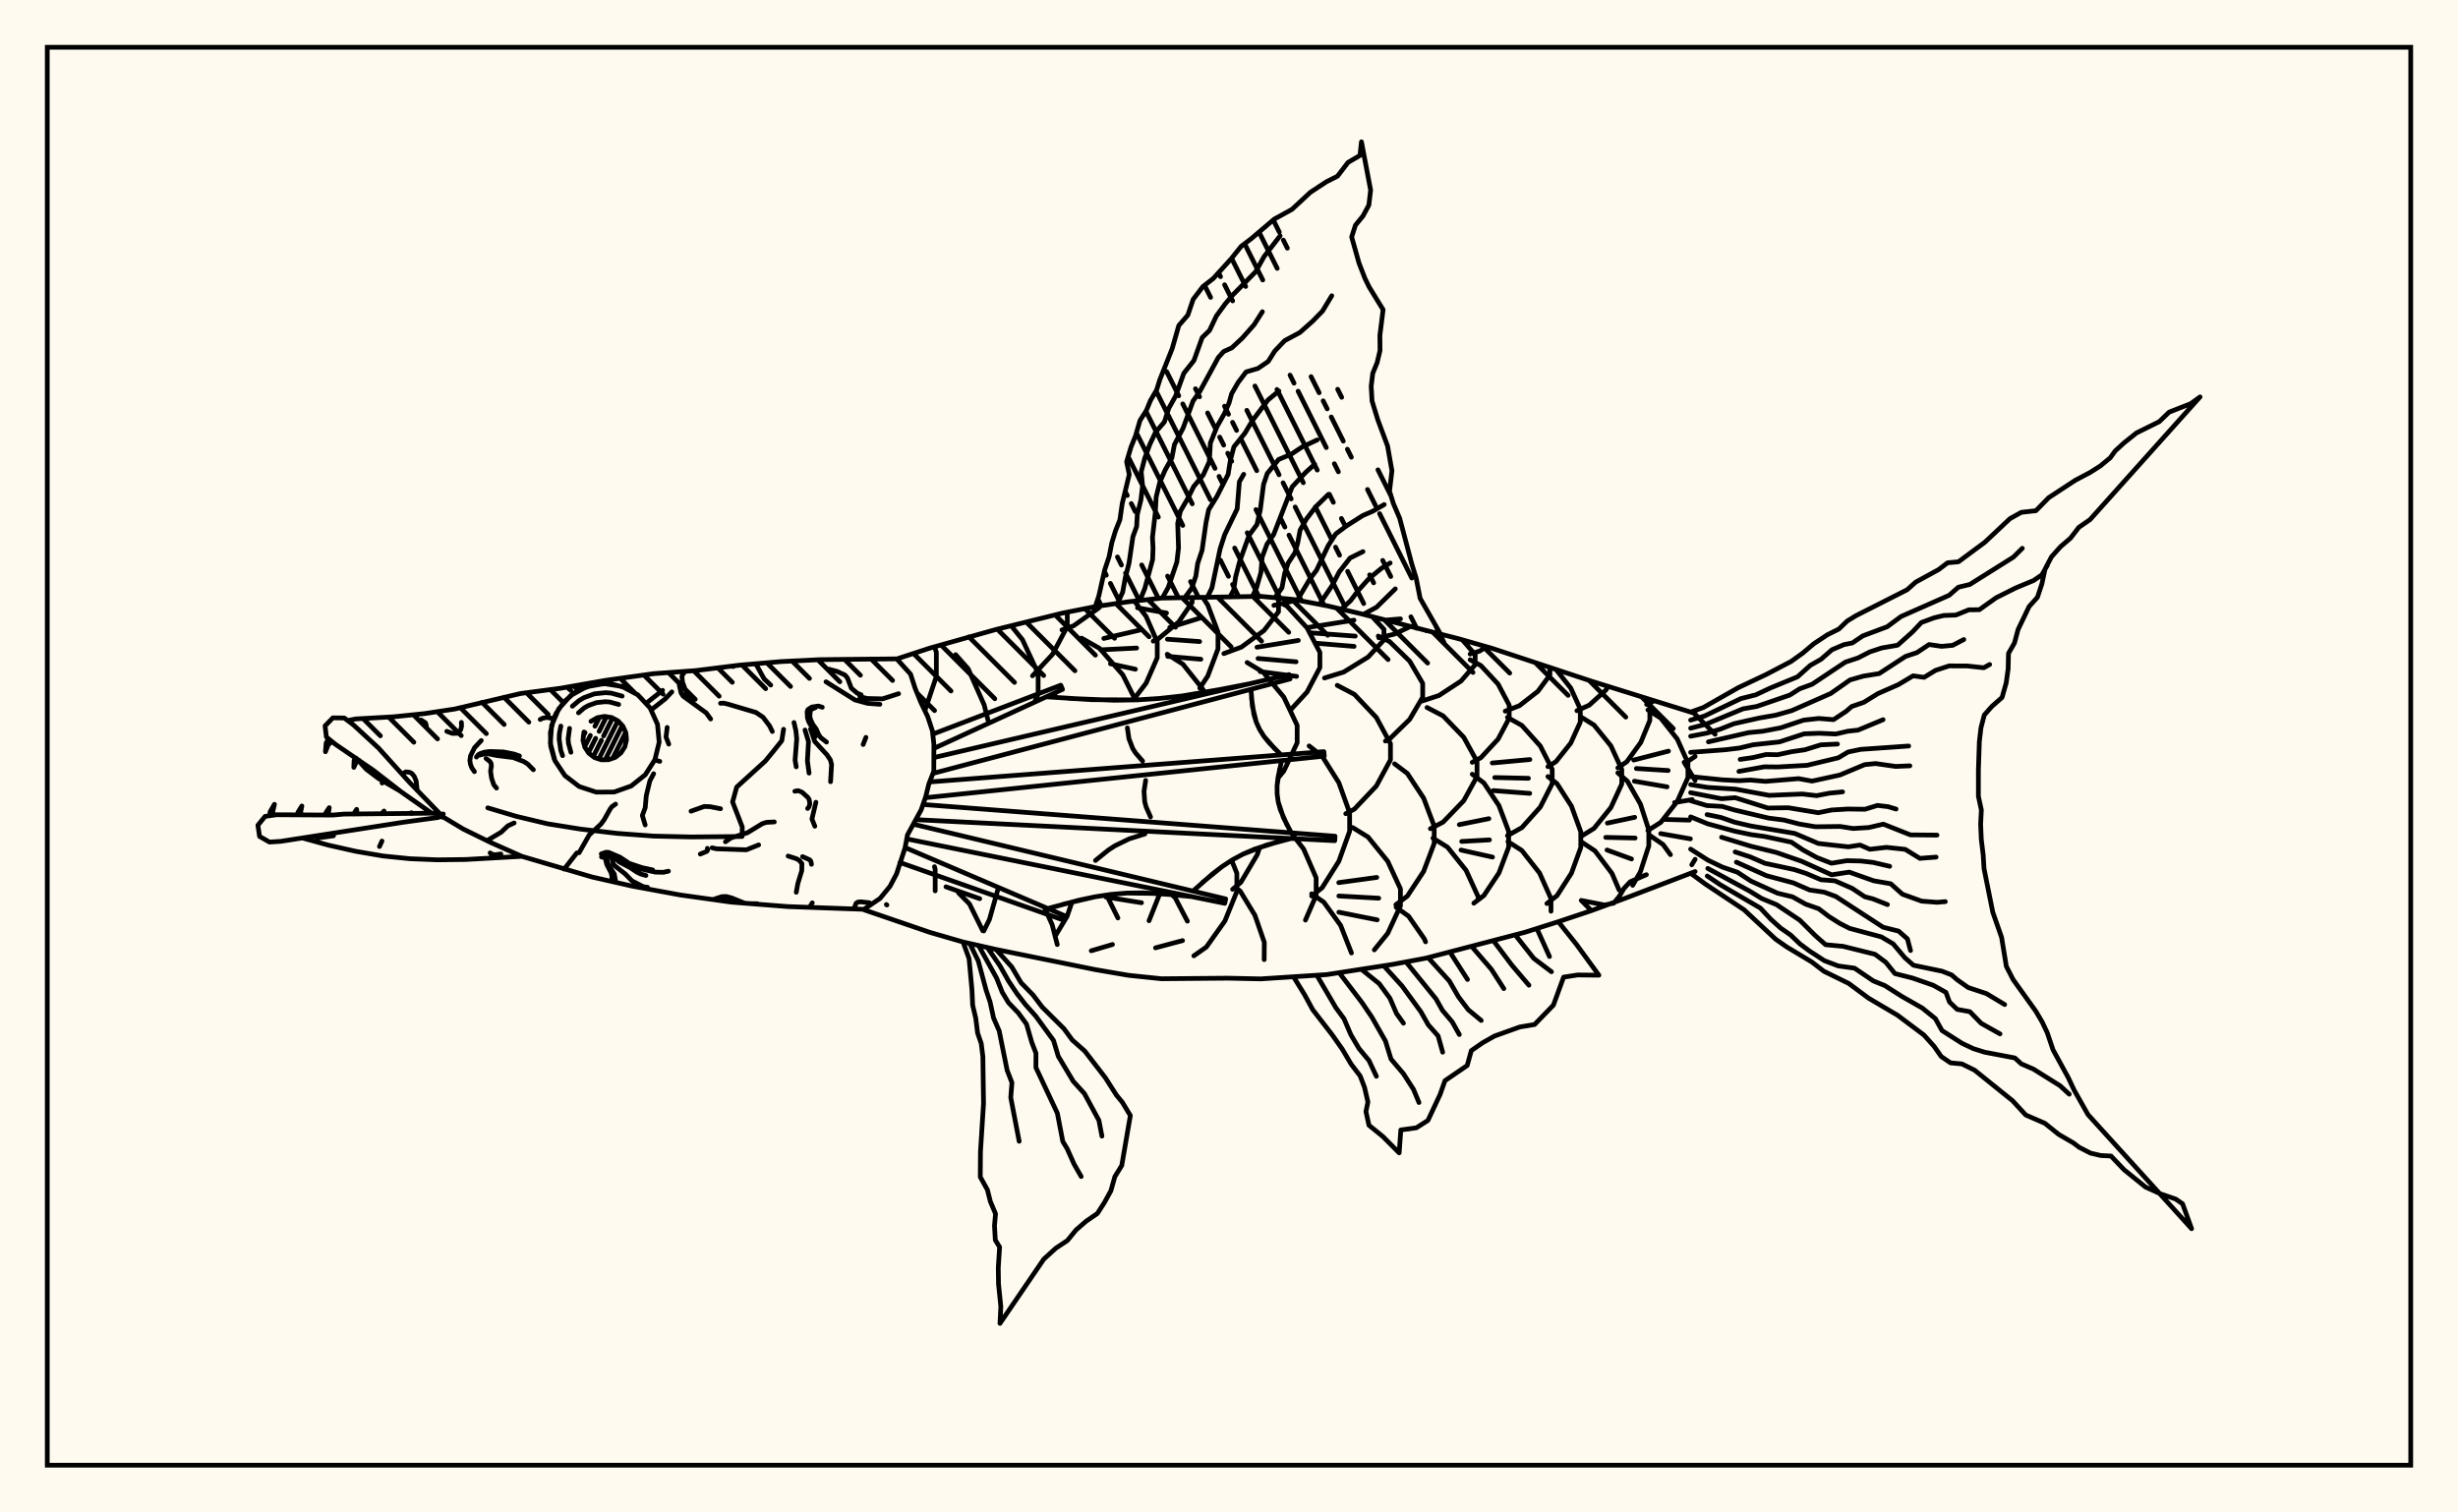 <svg xmlns="http://www.w3.org/2000/svg" width="520" height="320"><rect x="0" y="0" width="520" height="320" fill="floralwhite"/><rect x="10" y="10" width="500" height="300" stroke="black" stroke-width="1" fill="none"/><path stroke="black" stroke-width="1" fill="none" stroke-linecap="round" stroke-linejoin="round" d="
M 189.73 139.41 196.73 137.12 210.72 133.18 224.72 129.73 231.71 128.34 238.71 127.32 245.71 126.54 266.7 126.17 273.7 126.84 280.69 128.16 287.69 129.8 308.68 135.17 315.68 137.18 336.67 144.12 358.61 150.95 
M 358.61 184.4 343.67 190.11 336.67 192.67 329.67 195.01 322.67 197.23 301.68 202.72 294.69 204.03 280.69 206.2 266.7 207.11 259.7 206.96 245.71 207.08 238.71 206.35 231.71 205.15 210.72 200.88 203.73 199.3 196.73 197.27 182.78 192.49 
M 197.84 188.48 197.84 183.95 197.69 183.37 
M 203.47 189.61 202.77 188.9 
M 195.66 150.37 198.09 143.11 198.09 138.02 197.69 136.84 
M 210.41 190.68 211.07 188.31 
M 200.12 187.63 207.27 190.14 
M 209.01 152.36 208.21 149.16 204.82 141.5 202.17 138.51 
M 220.99 192.1 220.92 191.95 
M 218.93 148.39 219.62 146.91 219.62 142.49 216.31 135.35 213.93 132.41 
M 226.1 192.85 226.78 190.84 
M 218.43 142.99 222.65 138.46 225.79 132.56 225.79 129.52 
M 223.61 147.59 222.85 146.98 
M 236.5 194.22 234.34 189.86 233.89 189.41 
M 224.66 133.27 227.13 132.4 232.46 128.63 232.82 128.18 
M 240.18 148.08 237.54 142.79 232.63 137.19 228.8 135.01 
M 243.08 194.81 245.37 189.05 
M 233.95 189.79 241.49 191 
M 239.75 148.09 242.46 144.55 244.82 139.16 244.82 135.82 242.46 130.42 239.98 127.18 
M 233.51 135.08 241.02 133.34 
M 232.84 137.49 240.46 137.11 
M 234.92 140.44 240.2 141.59 
M 251.2 194.9 248.61 189.95 247.89 189.27 
M 243.97 135.65 244.93 135.26 249.35 131.6 252.2 127.46 252.2 126.39 
M 240.65 128.6 246.78 129.7 
M 254.79 146.52 254.51 145.88 250.25 140.52 246.93 138.42 
M 259.13 194.86 261.66 188.62 261.66 184.75 260.56 182.03 
M 253.82 145.59 255.51 143.03 257.67 137.29 257.67 133.74 255.51 128 254.43 126.36 
M 247.46 132.75 254.18 130.68 
M 246.97 135.24 253.79 135.74 
M 247.04 138.87 248.33 138.98 
M 248.5 139 254.05 139.48 
M 260.76 188.16 262.51 186.68 265.97 180.84 266.5 179.29 
M 265.94 194.96 265.47 193.63 262.38 188.55 261.43 187.77 
M 258.91 138.28 262.63 136.91 267.41 133.4 270.48 129.43 270.48 126.97 270.11 126.49 
M 270.35 164.64 271.6 163.13 274.42 157.16 274.42 153.46 271.6 147.5 267.24 142.23 263.83 140.17 
M 276.17 194.67 278.43 189.47 278.43 185.71 275.79 179.64 273.17 176.22 
M 269.49 128.08 273.08 127.28 273.96 126.89 
M 273.23 149.98 276.51 146.42 279.23 141.24 279.23 138.03 276.51 132.84 272.29 128.26 271.39 127.77 
M 265.92 136.94 274.66 135.5 
M 266.14 139.32 274.19 140.02 
M 266.59 142.09 274.3 143.11 
M 277.49 189.58 279.71 187.82 283.24 182.22 285.52 175.87 285.52 171.95 283.24 165.6 279.71 160 276.95 157.82 
M 282.56 194.33 280.07 190.89 277.49 189.1 
M 280.2 143.45 284.25 142.2 289.44 139.01 292.78 135.39 292.78 133.14 290.33 130.5 
M 276.53 132.79 286.44 131.21 
M 277.02 133.87 286.71 134.59 
M 278.26 136.08 286.46 136.76 
M 284.7 172.16 286.53 171.19 291.17 166.3 294.16 160.77 294.16 157.34 291.17 151.8 286.53 146.91 282.9 145 
M 295.62 193.06 296.27 191.65 296.27 188.05 293.58 182.23 289.41 177.09 286.16 175.09 
M 283.22 186.74 291.26 185.64 
M 283.24 189.57 291.68 190.04 
M 283.24 193 287.61 193.88 
M 291.7 134.95 294.98 134.17 298.32 132.58 
M 293.09 156.79 293.96 156.37 298.22 152.21 300.98 147.5 300.98 144.59 298.22 139.88 293.96 135.73 291.58 134.57 
M 295.3 191.42 297.73 189.59 301.18 184.36 303.41 178.45 303.41 174.78 301.18 168.87 297.73 163.64 295.03 161.6 
M 296.72 192.93 295.36 191.96 
M 300.78 148.34 304.42 147.15 309.08 144.1 312.08 140.64 312.08 138.5 309.36 135.37 
M 302.61 175.33 305.29 173.94 309.66 169.41 312.47 164.29 312.47 161.11 309.66 155.99 305.29 151.46 301.89 149.69 
M 312.7 190.38 312.7 189.7 310.16 184.15 306.23 179.24 303.15 177.33 
M 311.01 138.38 313.01 137.76 314.49 136.84 
M 311.46 161.29 313.29 160.31 316.93 156.38 319.28 151.94 319.28 149.19 316.93 144.74 313.29 140.82 311.01 139.59 
M 312.75 190.37 313.92 189.48 317.11 184.69 319.16 179.25 319.16 175.89 317.11 170.45 313.92 165.65 311.46 163.8 
M 308.72 174.47 314.98 173.21 
M 309.23 178.03 315.1 177.7 
M 309.08 179.85 315.75 181.34 
M 318.44 150.47 321.42 149.32 325.35 146.27 327.89 142.82 327.89 141.26 
M 318.91 176.81 321.95 175.11 325.86 170.75 328.37 165.82 328.37 162.77 325.86 157.84 321.95 153.48 318.91 151.78 
M 315.7 161.43 323.65 160.7 
M 316.22 164.51 323.35 164.67 
M 315.9 167.27 323.62 167.86 
M 327 187.62 325.7 184.71 321.94 179.93 319.01 178.06 
M 327.47 162.21 329.18 161.14 332.3 157.22 334.32 152.77 334.32 150.02 332.3 145.58 329.22 141.7 
M 331.2 186.68 332.45 184.73 334.42 179.32 334.42 175.98 332.45 170.57 329.39 165.8 327.47 164.3 
M 333.6 150.37 336.2 149.2 339.71 146.03 340.23 145.22 
M 334.44 176.99 337.22 175.27 340.79 170.86 343.09 165.88 343.09 162.79 340.79 157.8 337.22 153.4 334.44 151.68 
M 340.67 184.33 337.43 180.03 334.61 178.16 
M 342.26 162.47 344.16 161.16 347.12 157.07 349.03 152.43 349.03 149.56 348.29 147.75 
M 347.69 182.41 348.81 178.97 348.81 175.59 347.04 170.13 344.29 165.3 342.26 163.52 
M 340.05 174.15 345.83 172.92 
M 339.7 177.17 345.92 177.31 
M 339.97 179.84 345.16 181.74 
M 348.35 149.04 349.98 148.29 
M 348.62 175.72 351.34 173.99 354.84 169.55 357.09 164.52 357.09 161.41 354.84 156.38 351.34 151.94 348.62 150.2 
M 345.62 160.81 352.97 158.92 
M 346.18 162.6 352.91 163.02 
M 345.76 165.28 352.67 166.48 
M 353.39 180.83 351.83 178.68 349.05 176.77 
M 356.49 161.46 358.61 160.05 
M 358.61 165.11 356.28 161.28 
M 354.26 169.8 357.99 169.18 
M 351.86 173.36 357.41 173.52 
M 351.32 176.37 357.61 177.48 
M 187.63 191.48 187.51 191.38 
M 207.91 196.93 205.09 191.24 203.47 189.61 
M 208.12 196.97 209.32 194.54 210.41 190.68 
M 223.67 199.85 222.59 195.64 220.99 192.1 
M 223.32 197.92 225.74 193.89 226.1 192.85 
M 230.86 201.16 235.35 199.83 
M 232.82 128.18 232.82 128.18 
M 244.45 200.54 250.17 199.01 
M 252.56 202.23 255.21 200.37 259.13 194.86 
M 267.44 203.03 267.47 199.38 265.94 194.96 
M 270.11 126.49 270.11 126.49 
M 285.91 201.63 283.62 195.8 282.56 194.33 
M 290.74 200.97 293.58 197.47 295.62 193.06 
M 287.61 193.88 291.35 194.62 
M 301.58 199.27 301.33 198.65 297.98 193.83 296.72 192.93 
M 309.36 135.37 309.36 135.37 
M 314.49 136.84 314.49 136.84 
M 311.79 191.09 312.75 190.37 
M 328.12 192.79 328.12 190.12 327 187.62 
M 329.22 141.7 329.22 141.7 
M 327.25 191.17 329.39 189.5 331.2 186.68 
M 342.53 188.3 341.03 184.81 340.67 184.33 
M 345.4 187.31 347.04 184.44 347.69 182.41 
M 349.98 148.29 349.98 148.29 
M 357.9 182.97 358.61 181.81 
M 231.71 128.34 232.47 126.05 233.68 120.66 234.63 117.79 235.22 114.81 236 112.27 236.92 109.97 237.41 106.55 238.9 100.39 238.34 97.69 239.25 94.64 240.23 92.2 241.17 88.97 242.54 86.81 243.37 84.77 244.7 82.48 245.35 80.38 247.99 73.73 249.38 68.87 251.29 66.67 252.42 63.33 254.46 60.65 256.67 58.93 260.49 54.72 262.58 52.11 264.72 50.49 269.56 46.37 273.32 44.3 277.21 40.69 280.61 38.46 282.96 37.27 285.19 34.36 287.71 32.89 288.02 30 289.96 40.21 289.59 43.39 288.35 45.69 286.75 47.65 285.95 50.14 287.5 55.65 288.75 58.88 289.66 60.74 292.6 65.52 291.92 70.97 291.95 74.15 291.34 76.72 290.41 78.99 290.08 81.72 290.26 84.84 291.49 88.85 293.54 94.34 294.47 99.6 293.96 103.92 294.77 106.53 296.11 109.66 298.66 119.29 299.59 122.31 300.43 126.58 304.78 134.21 
M 301.68 133.44 301.68 133.44 
M 236.43 127.65 237.51 125.27 238.06 122.24 238.84 119.2 239.67 113.56 240.46 111.4 240.6 108.86 241.36 105.8 241.72 102.79 241.43 99.81 242.2 96.87 243.26 94 244.47 91.43 246.33 89.28 247.24 86.42 248.68 83.84 250.44 78.98 252.58 76.28 254.32 71.43 255.88 69.91 257.32 66.87 259.2 64.3 260.75 62.46 265.63 57.5 267.43 54.27 270.81 49.9 
M 241.16 127.05 242.2 124.47 243.84 118.39 243.93 115.94 243.81 113.71 244.41 108.45 244.59 105.14 245.36 102.04 246.51 99.41 247.91 96.91 248.45 94.08 250.3 90.55 252.4 84.83 253.81 82.85 257.73 75.65 258.87 74.38 260.6 73.59 262.84 71.5 265.32 68.69 267.06 65.95 
M 245.89 126.54 247.16 124.25 248.97 118.92 249.32 115.94 249.15 110.73 249.71 108.17 251.33 105.38 252.52 102.95 254.55 100.5 255.83 97.68 256.06 93.73 257.5 90.18 259.03 87.5 260.01 85.25 260.55 83.31 261.93 80.92 263.62 78.69 266.13 77.95 268.3 76.47 269.67 74.29 271.77 72.08 274.98 70.36 277.65 68 279.78 65.82 281.74 62.57 
M 250.66 126.43 252.12 124.43 252.99 121.87 253.37 119.22 254.3 116.44 255.14 110.57 255.7 107.85 257.44 105.04 259.81 100.37 260.3 97.34 261.04 94.54 263.36 91.66 264.96 88.98 268.25 84.62 270.55 82.73 
M 255.42 126.36 256.39 124.38 258.12 116.12 259.08 113.14 261.73 107.66 262.19 101.94 263.11 100.35 
M 260.19 126.31 260.98 124.88 261.4 122.07 262.22 118.91 264.27 113.21 265.91 110.98 266.61 107.92 267.31 102.49 268.1 100.17 270.5 97.21 273.15 96.11 275.53 94.53 278.66 93.08 
M 264.95 126.21 265.83 124.34 266.76 121.09 267.01 117.89 268.04 115.13 269.45 113.09 273.36 103.01 276.21 99.95 278.14 98.22 
M 269.71 126.46 271.2 124.38 271.79 121.26 272.5 119.15 273.96 116.93 274.55 114.81 275.04 112.17 276.38 109.81 278.36 107.22 281.01 104.61 
M 274.45 126.98 277.05 122.58 278.52 120.65 280.98 115.46 282.58 112.97 284.85 111.27 288.3 109.08 290.4 108.17 292.84 106.75 
M 279.13 127.87 281.8 123.91 283.33 120.99 285.61 118.06 288.34 116.71 
M 283.78 128.88 285.71 127.1 287.35 124.93 289.61 122.41 292.27 120.23 294.09 119.11 
M 288.42 129.99 291.22 128.47 295.18 124.59 
M 293.02 131.21 296.28 130.94 
M 297.64 132.4 297.64 132.41 
M 197.33 155.33 224.41 144.97 224.78 145.85 197.59 158.34 
M 197.63 160.27 272.69 142.72 272.92 143.65 197.38 163.63 
M 196.67 165.44 280.07 159.03 280.16 159.98 195.76 168.78 
M 195.26 170.21 282.43 176.92 282.37 177.87 193.75 173.42 
M 193.23 174.38 259.3 190.19 259.1 191.12 191.82 177.49 
M 191.48 179.32 225.15 193.71 224.8 194.6 190.38 182.48 
M 221.34 147.43 230.98 148.04 240.58 148.08 245.36 147.77 250.12 147.24 254.87 146.51 264.35 144.67 
M 264.64 145.84 264.95 149.44 265.77 152.79 266.48 154.34 267.39 155.79 268.49 157.15 271.02 159.73 
M 271.13 160.92 270.37 164.48 270.17 166.24 270.18 167.96 270.41 169.66 271.51 172.97 273.18 176.21 
M 273.1 177.41 267.92 178.8 263 180.7 260.7 181.93 258.51 183.37 256.41 184.98 252.38 188.53 
M 252.12 189.7 245.25 189.04 238.43 188.95 235.05 189.23 231.68 189.74 228.33 190.44 221.67 192.22 
M 226.16 147.77 235.78 148.16 240.58 148.08 245.36 147.77 250.12 147.24 259.61 145.63 
M 264.76 147.65 265.27 151.16 265.77 152.79 266.48 154.34 267.39 155.79 269.72 158.46 
M 238.5 154 238.83 156.28 239.62 158.34 240.21 159.28 241.72 161.02 
M 270.71 162.71 270.17 166.24 270.18 167.96 270.41 169.66 270.86 171.33 272.3 174.6 
M 242.37 165.12 242.02 167.41 242.17 169.64 242.46 170.72 243.4 172.84 
M 270.49 178.07 265.41 179.66 263 180.7 260.7 181.93 258.51 183.37 254.37 186.72 
M 242.22 176.44 238.92 177.47 235.86 178.95 234.44 179.88 231.75 182.06 
M 248.68 189.33 241.83 188.9 238.43 188.95 235.05 189.23 231.68 189.74 225 191.29 
M 210.72 200.88 214.05 204.59 216 207.91 218.55 210.52 220.48 213.07 225.07 217.63 226.84 220.04 229.48 222.37 233.84 228.02 236.18 231.69 237.45 233.24 239.13 236.02 237.31 246.6 235.85 248.96 235.01 251.95 233.65 254.42 232.15 256.75 229.8 258.36 227.63 260.24 225.82 262.46 223.39 264.07 220.82 266.4 211.55 280 211.73 276.46 211.24 271.66 211.19 268.23 211.47 263.85 210.56 262.36 210.39 259.33 210.61 256.81 209.51 254.2 208.89 251.73 207.38 249.01 207.42 243.67 208.07 233.5 207.93 223.56 207.58 220.76 206.82 218.58 206.42 215.41 205.77 212.67 205.62 209.43 205.01 202.82 203.73 199.3 
M 208.87 200.46 211.55 204.35 213.38 207.59 215.14 210.22 216.94 212.55 219.09 214.95 222.88 220.14 223.88 223.48 227.05 228.78 229.41 231.37 232.48 237.05 233.12 240.38 
M 207.01 200.04 210.83 206.93 212.04 209.96 213.36 212.15 215.42 214.29 217.16 216.67 218.29 220.58 219.16 222.83 219.15 225.87 223.69 235.53 224.84 241.51 225.76 243.03 227.22 246.29 228.73 248.93 
M 205.15 199.62 206.96 203.32 208.6 209.44 209.46 212 210.19 215.37 211.38 218.1 213.07 226.47 214.08 229.06 213.83 232.22 215.61 241.47 
M 329.67 195.01 333.52 199.83 338.25 206.33 333.77 206.28 330.79 206.74 328.63 212.66 324.65 216.76 321.5 217.29 316.18 219.2 313.65 220.63 311.26 222.29 310.39 225.44 305.69 228.65 304.66 231.56 302.08 237.06 299.63 238.62 296.35 239.07 296 243.92 292.53 240.44 289.61 238.08 288.97 235.18 289.39 233.16 288.67 230.06 287.75 227.65 285.84 225.15 283.98 222 281.8 218.9 277.71 213.62 275.97 210.42 273.7 206.75 
M 325.13 196.45 327.8 202.38 
M 320.56 197.81 324.47 202.77 328.22 205.6 
M 315.97 199.07 319.87 204.24 323.45 208.45 
M 311.35 200.26 315.51 205.08 318.14 209.17 
M 306.74 201.44 310.46 207.24 
M 302.12 202.61 306.61 207.55 308.54 210.89 310.62 213.64 313.36 215.91 
M 297.44 203.51 303.8 211.36 305.15 213.76 307.23 216.22 308.73 218.89 
M 292.75 204.35 296.62 208.62 300.58 214.05 302.16 216.83 304.24 219.18 305.2 222.62 
M 288.05 205.12 291.77 208.11 294.04 211.2 295.42 214.4 296.91 216.49 
M 283.33 205.82 288.11 212.09 290.21 215.18 293.1 220.26 294.28 224.08 296.91 227.18 299.04 230.5 300.19 233.27 
M 278.6 206.37 282.59 213.18 284.34 215.56 285.78 218.92 287.5 221.84 289.61 224.38 291.18 227.72 
M 357.66 150.66 360.36 149.69 367.71 145.51 373.68 142.69 378.91 139.95 381.38 138.18 383.75 136.18 386.6 134.3 389.01 133.1 390.79 131.39 392.66 130.25 403.46 124.78 405.28 123.16 410.13 120.51 412.02 119.07 414.32 118.86 419.9 114.73 425.21 109.74 427.61 108.4 430.71 108.05 433.41 105.3 439.03 101.62 442.17 99.96 444.33 98.59 446.42 96.87 447.47 95.42 449.29 93.75 451.98 91.6 456.79 89.22 458.89 87.2 463.45 85.41 465.43 83.98 442.15 109.94 439.78 111.58 438.04 113.84 435.89 115.69 434 117.81 432.64 120.41 431.97 123.53 431.03 126.37 429.26 128.34 426.93 133.2 426.17 136.04 424.91 138.23 424.83 141.52 424.42 144.48 423.54 147.57 421.4 149.45 419.79 151.27 419.08 153.99 418.74 156.89 418.54 162.93 418.54 168.47 419.16 171.36 419.01 174.4 419.15 177.58 419.55 180.86 419.73 183.79 421.59 193.03 423.44 198.3 424.45 204.46 425.89 207.26 430.7 213.97 432.05 216.27 433.09 218.46 434.33 222.12 437.57 228.04 438.77 230.6 441.72 235.82 463.64 259.97 461.73 254.69 460.26 253.69 457.13 252.62 453.89 251.15 449.38 247.51 446.59 244.59 444.41 244.48 442.25 243.97 439.84 242.73 438.64 241.82 435.52 240.01 432.6 237.66 428.56 235.91 425.77 232.89 417.73 226.42 415.04 225.1 412.65 224.88 410.68 223.54 409.15 221.36 407.02 218.99 401.43 214.8 395.29 211.18 391.12 208.08 385.84 205.49 383.28 203.52 377.99 200.35 375.64 198.71 368.98 192.5 360.81 187.07 357.66 184.76 
M 357.66 152.36 360.6 151.49 368.28 147.81 371.45 147.01 374.54 145.56 380.29 143.19 382.97 140.78 385.23 139.5 387.56 137.47 390.09 136.39 391.88 136.03 394.08 134.54 399.25 132.6 402.17 130.44 412.35 125.95 414.3 124.24 416.72 123.66 425.93 117.88 427.83 116.01 
M 357.66 154.07 360.87 153.24 368.75 149.97 371.63 149.47 378.64 147.06 380.72 145.74 383.35 144.78 390.39 140.09 393.08 139.2 395.56 137.93 398.07 137.1 401.45 136.51 404.59 133.71 406.47 131.71 409.18 130.71 411.22 130.22 413.78 130.13 416.52 129.02 418.74 129 422.27 126.48 426.42 124.4 430.22 122.82 431.95 121.63 433.13 119.61 
M 357.66 155.77 361.13 155.1 363.87 154.29 366.81 153.12 372.21 151.91 375.64 151.32 379.06 150.35 387.29 146.73 391.38 143.86 394.2 143.05 397.55 142.51 403.13 138.88 405.53 138.08 408.1 136.37 410.73 136.75 413.09 136.54 415.45 135.31 
M 361.42 156.96 369.95 155 372.88 154.72 376.71 153.99 381.57 152.36 384.77 152.01 387.89 152.26 390.56 150.5 391.74 149.48 394.29 148.6 397.26 146.76 401.63 144.84 404.72 142.99 407.05 143.31 409.48 141.83 412.34 140.89 416.14 140.9 419.67 141.28 420.92 140.59 
M 357.66 159.18 365 158.63 367.98 158.27 370.91 157.57 376.45 156.97 381.68 155.26 384.89 155.14 388.39 155.3 390.91 154.71 393.08 154.47 398.37 152.27 
M 368.14 160.67 370.81 160.29 373.64 159.63 376.07 159.68 379.02 159.04 381.81 158.64 385.2 157.59 388.72 157.42 
M 367.87 163.21 373.25 162.24 376.09 162.27 382.3 161.92 388.92 160.33 390.95 159.11 393.62 158.55 403.79 157.84 
M 357.66 164.3 364.42 165 367.91 165.17 370.31 165.04 373.47 165.32 380.5 164.74 383.34 165.26 389.22 163.98 394.48 161.78 396.78 161.55 401.04 162.16 404.04 162.03 
M 357.66 166 361.27 166.6 367.15 166.96 374.29 168.28 381.28 167.99 384.31 168.34 387.06 167.81 389.8 167.54 
M 357.66 167.71 364.21 168.99 367.07 168.77 374.01 170.96 378.31 170.9 384.67 171.95 387.48 171.38 390.89 171.17 394.55 171.22 397.17 170.41 399.42 170.67 401.12 171.18 
M 357.66 169.41 361.12 170.44 364.34 170.62 366.92 171.37 374.18 173.09 377.38 173.5 380.68 174.35 384.08 174.92 389.3 174.86 392.02 175.29 395.33 175.09 398.43 174.37 404.15 176.64 409.78 176.69 
M 361.14 172.34 364.1 172.96 366.97 173.96 370.4 174.76 379.69 176.33 384.68 178.46 391.03 179.17 393.51 178.79 395.57 179.69 399.08 179.28 403.05 179.7 406.16 181.61 409.59 181.34 
M 357.66 172.83 361.27 174.3 366.99 175.86 370.49 176.59 373.38 176.99 379 178.19 381.42 179.82 384.35 181.43 387.45 182.64 390.72 182.1 393.66 182.17 396.28 182.47 399.77 183.29 
M 364.21 177.14 370.41 179.04 375.83 180.37 381.16 182.23 387.48 185.09 391.22 184.52 396.4 186.36 399.99 186.98 402.46 189.19 406.53 190.66 409.81 190.91 411.54 190.76 
M 367.08 180.25 370.25 181.29 373.38 182.65 379.57 183.98 382.05 184.78 385.26 186.14 388.18 186.36 391.82 187.95 394.52 189.74 396.2 190.17 399.3 191.39 
M 367.34 182.41 373.72 185.28 379.38 186.79 382.83 188.3 385.93 188.76 388.37 189.67 398.38 196.18 401.66 197 403.52 198.64 404.18 201.11 
M 357.66 179.65 361.34 182 364.39 183.46 367.56 184.54 370.39 186.4 376.05 188.98 379.22 189.75 382 191.3 384.76 192.27 386.88 193.89 389.24 195.38 391.29 196.42 398 198.22 400.51 199.7 402.98 202.63 404.81 204.23 410.84 205.48 412.87 206.27 414.05 207.3 416.38 208.94 420.24 210.22 424.1 212.54 
M 361.29 183.74 370.05 188.48 372.71 190.11 375.83 191.4 380.74 194.68 384.04 197.96 386.22 199.88 389.9 200.22 396.66 201.9 398.95 203.6 400.88 205.99 404.59 206.93 408.96 208.45 411.67 209.96 412.43 212.01 414.05 213.56 416.73 214.05 419.13 216.51 423.11 218.75 
M 361.18 185.34 363.9 187.17 372.42 192.13 374.6 194.47 376.69 196.35 378.79 197.81 380.78 199.7 382.82 201.22 385.95 203.25 388.89 204.37 392.33 204.84 396.31 207.54 398.75 208.53 402.37 210.83 406.67 213.28 409.44 215.52 410.84 218.04 415.08 220.74 417.47 221.87 419.86 222.62 426.26 223.84 427.6 225.08 430.17 226.19 435.82 229.72 437.76 231.51 
M 348.3 185.06 344.88 186.56 343.58 187.94 342.59 189.61 341.4 191.08 339.47 191.48 334.52 190.51 336.67 192.67 
M 73.55 152.45 75.24 152.11 83.34 151.65 89.83 150.98 96.22 150.01 110.13 146.73 118.58 145.62 128.1 143.95 138.28 142.53 147.19 141.88 156.36 140.74 165.28 139.97 173.67 139.56 189.71 139.4 192.63 142.63 193.59 145.6 194.81 148.61 196.27 151.64 197.25 154.61 197.57 157.49 197.55 163.17 196.5 165.88 195.82 168.63 194.87 171.35 191.98 176.65 191.46 179.42 189.68 184.87 188.28 187.53 186.17 190.09 182.78 192.39 166.64 191.81 154.7 190.87 143.88 189.35 133.79 187.49 125.28 185.56 110.39 181.18 103.91 178.3 97.99 175.4 92.88 172.33 
M 84.66 167.37 80.02 164.67 77.5 162.76 75.37 160.43 
M 165.77 154.3 165.39 156.71 163.65 158.9 161.9 161.03 155.85 166.53 154.98 169.68 157.03 174.97 156.99 176.98 146.23 177.08 138.28 176.9 130.54 176.32 122.77 175.41 115.85 174.3 109.23 172.72 103.19 170.92 
M 91.3 172.04 84.84 167.51 78.93 162.93 70.98 157.49 69.05 155.94 68.77 153.58 70.42 151.88 72.83 151.91 74.76 153.36 80.05 158.24 86.58 165.47 93.05 172.16 
M 92.75 172.95 85.44 173.95 59.38 178.01 57 178.16 54.91 176.96 54.56 174.6 56.08 172.73 58.5 172.38 70.38 172.45 72.76 172.24 92.7 172.04 
M 117.4 160.94 116.43 157.26 116.7 153.47 118.2 149.97 120.74 147.15 124.07 145.31 127.81 144.64 131.57 145.23 134.93 147.01 137.53 149.78 139.1 153.25 139.45 157.03 138.55 160.73 136.5 163.93 133.53 166.3 129.94 167.57 126.14 167.6 122.53 166.41 119.51 164.1 117.4 160.94 
M 117.26 160.61 116.5 157.86 116.44 155 117.08 152.22 117.66 150.91 119.27 148.55 121.41 146.66 122.64 145.92 125.33 144.94 128.17 144.65 129.59 144.76 132.35 145.52 
M 119.02 159.88 118.63 158.75 118.29 156.39 118.34 155.2 118.65 153.62 
M 121.09 149.42 122.49 148.23 123.51 147.62 125.75 146.8 128.13 146.55 129.32 146.65 131.62 147.28 
M 120.78 159.16 120.27 157.31 120.19 156.35 120.49 154.11 
M 122.38 150.82 123.56 149.8 124.39 149.31 126.18 148.66 128.09 148.46 129.04 148.54 130.89 149.05 
M 123.72 158.09 123.33 156.62 123.54 154.87 
M 125.02 152.61 126.39 151.84 127.88 151.57 129.39 151.81 130.73 152.52 131.77 153.63 132.4 155.02 132.54 156.53 132.18 158.01 131.36 159.29 130.17 160.24 128.73 160.74 127.21 160.76 125.77 160.28 124.56 159.36 123.72 158.09 
M 123.77 154.99 123.39 155.73 
M 126.81 151.76 125.86 153.65 
M 124.89 155.6 123.69 158 
M 128.3 151.64 126.75 154.74 
M 126.01 156.21 124.49 159.25 
M 129.59 151.92 127.7 155.7 
M 127.24 156.62 125.51 160.08 
M 130.72 152.52 128.67 156.62 
M 128.51 156.94 126.69 160.58 
M 131.65 153.5 128.03 160.75 
M 132.36 154.95 129.62 160.43 
M 76.84 152.06 80.47 155.68 
M 82.24 151.73 87.55 157.04 
M 87.45 151.22 92.56 156.34 
M 92.51 150.57 97.58 155.64 
M 97.38 149.72 102.89 155.22 
M 101.97 148.59 106.66 153.28 
M 106.62 147.52 111.88 152.79 
M 111.38 146.56 115.98 151.17 
M 116.43 145.9 119.29 148.76 
M 121.37 145.12 122.45 146.2 
M 126.24 144.27 126.79 144.83 
M 131.2 143.51 134.43 146.74 
M 136.22 142.82 140.28 146.87 
M 141.42 142.3 147.08 147.96 
M 146.75 141.91 152.14 147.3 
M 151.86 141.3 154.92 144.36 
M 156.97 140.69 161.98 145.71 
M 162.23 140.23 167.24 145.24 
M 167.57 139.86 171.25 143.54 
M 173.02 139.59 177.68 144.25 
M 178.65 139.5 182.02 142.87 
M 184.28 139.42 188.83 143.97 
M 105.04 166.74 104.47 166.04 104 164.66 103.78 163.18 103.96 162 103.88 161.49 103.63 161.09 102.82 160.47 
M 141.41 184.32 140.31 184.56 138.65 184.52 135.46 183.82 132.97 182.7 131.04 181.42 129.93 180.87 
M 141.14 153.91 140.9 155.95 141.48 157.44 
M 108.77 174.12 107.45 174.72 106.03 176.07 103.18 177.77 
M 97.61 152.84 97.64 153.63 97.47 154.4 96.8 155.15 95.71 155.17 94.52 154.73 
M 112.84 162.86 111.61 161.63 110.82 161.13 108.57 160.28 105.02 159.84 102.89 159.4 101.36 159.79 
M 175.34 141.58 177.07 142.05 178.79 142.84 179.29 143.48 180.1 145.6 181.35 146.66 182.18 147.01 
M 171.67 182.87 171.54 182.23 171.32 181.93 169.78 181.24 
M 136.65 185.23 135.54 184.92 134.66 184.48 133.25 183.54 130.96 182.34 129.37 180.76 128.37 180.43 127.43 180.69 
M 170.86 171.06 171.14 170.71 171.33 170.08 171.18 169.16 170.94 168.75 169.7 167.63 168.86 167.28 168.15 167.41 
M 171.16 163.57 170.81 160.99 171.04 156.91 170.3 154.45 
M 119.96 145.37 120.76 146.09 
M 148.15 180.7 149.52 180.13 149.72 179.83 149.64 179.49 
M 101.81 156.68 100.39 158.19 99.54 159.93 99.4 160.89 99.52 161.68 99.81 162.45 100.37 163.26 
M 182.6 157.52 183.19 156.01 
M 146.19 171.63 148.99 170.63 150.19 170.67 152.43 171.11 
M 138.08 184.06 135.82 183.57 133.14 182.68 131.17 181.37 128.78 180.35 128.22 180.31 127.2 180.66 
M 163.81 173.9 162.13 173.99 161.27 174.27 158.1 176.2 154.62 177.29 153.47 178.1 
M 183.93 191 182.09 190.8 181.46 190.87 181.1 191.12 180.65 192.31 
M 160.5 178.76 157.91 179.8 151.57 179.59 150.65 179.38 
M 136.49 174.54 135.89 172.54 136.5 170.88 136.72 168.35 137.48 165.22 138.28 163.7 
M 175.71 165.39 175.92 161.75 175.67 160.77 174.97 159.73 172.36 156.88 171.48 154.26 
M 163.39 154.77 162.81 153.59 161.43 151.75 159.93 150.74 154 148.98 153.12 148.77 152.43 148.8 
M 114.28 152.22 114.82 151.95 115.65 151.8 116.7 151.96 117.23 152.24 
M 174.85 157.01 173.62 156.05 173.22 155.48 172.65 154.2 171.98 153.31 171.46 152.2 171.32 151.47 171.43 150.39 171.7 150.05 172.52 149.71 
M 172.46 155.9 171.9 154.13 171.09 152.7 170.82 151.88 170.75 150.55 170.92 150.13 171.75 149.59 173.13 149.38 173.96 149.64 
M 142.13 146.39 140.71 147.88 137.73 150.22 
M 130.28 186.69 129.96 184.93 128.73 183 128.5 182.49 128.42 181.67 
M 130.23 170.13 129.47 170.66 129.12 171.11 127.78 173.49 127.11 174.38 124.67 176.63 122.5 180.43 
M 88.26 167.23 88.04 165.23 87.63 164.26 87.16 163.67 86.65 163.4 85.86 163.31 85.1 163.74 
M 130.22 186.68 129.98 185.05 128.76 183.08 128.41 182.16 128.38 181.55 128.07 181.3 
M 174.74 144.25 180.85 148.08 183.53 148.81 186.14 149.01 
M 122.03 180.46 119.35 183.89 
M 163.05 144.95 161.64 143.62 160.12 140.86 159.75 140.45 
M 155.47 140.85 155.07 141.03 
M 129.44 186.5 129.47 185.56 129.31 184.73 128.37 182.9 128.07 181.68 127.85 181.44 127.25 181.31 
M 109.9 159.95 108.79 159.55 106.51 159.09 103.65 159 102.52 159.13 101.61 159.43 101.18 159.68 100.79 160.18 
M 160.22 191.21 158.6 191.18 
M 157.52 191.09 154.76 189.97 153.61 189.68 152.71 189.71 150.82 190.32 
M 138.52 160.78 139.58 161.09 
M 168.44 162.24 168.2 160.83 168.55 156.33 168.37 154.59 167.97 152.87 
M 140.17 146.06 136.65 148.84 
M 143.7 144.92 144.09 146.62 144.51 147.28 149.4 150.83 150.34 152.12 
M 172.38 174.81 171.77 173.27 172.61 169.74 
M 171.84 191.02 171.25 191.98 
M 168.45 188.78 168.79 186.92 169.61 184.24 169.65 182.73 169.1 182.05 168.52 181.7 166.73 181.12 
M 181.91 147.42 183.55 147.79 186.71 147.86 190.1 146.77 
M 89.08 152.33 90.03 152.95 90.19 153.56 
M 144.91 142.05 144.36 142.83 144.26 143.19 144.39 144.33 145.21 146.54 146.71 148.04 
M 136.98 187.73 136.13 187.62 133.69 186.37 132.27 184.91 130.05 183.17 129.73 182.7 129.38 181.36 128.87 180.83 
M 92.87 172.34 93.56 172.91 
M 86.83 168.93 86.87 168.96 
M 80.88 164.46 80.84 165.68 81.46 164.9 
M 75.2 160.32 74.91 160.92 74.85 162.36 75.34 161.29 75.95 160.84 
M 69.51 156.31 69 157.19 68.85 159.05 69.44 157.56 70.24 156.89 
M 92.72 172.31 93.78 172.22 
M 86.79 172.13 87.04 171.95 87.17 172.13 
M 80.73 172.17 81.24 171.59 81.36 172.17 
M 74.79 172.25 75.45 171.24 75.52 172.24 
M 68.85 172.43 68.93 171.96 69.65 170.88 69.5 171.91 69.7 172.44 
M 62.97 172.32 63.03 171.87 63.86 170.53 63.6 171.82 63.77 172.35 
M 57.05 172.59 57.13 171.78 58.06 170.17 57.7 171.73 57.9 172.46 
M 63.95 177.29 69.53 178.83 75.32 180.13 81.06 181.11 86.78 181.69 92.6 181.92 98.51 181.85 110.39 181.18 
M 67.08 177.32 70.56 176.83 
M 80.28 179.11 80.81 177.95 
M 103.69 180.45 103.83 180.63 104.62 180.86 105.96 180.69 
M 194.01 146.64 197.71 150.34 
M 193.25 138.26 201.19 146.2 
M 199.06 136.44 210.46 147.84 
M 204.97 134.73 214.62 144.38 
M 210.99 133.12 220.8 142.93 
M 217.13 131.64 227.41 141.92 
M 223.23 130.11 231.74 138.62 
M 229.52 128.78 235.79 135.05 
M 236.07 127.7 243.09 134.73 
M 242.85 126.86 248.69 132.71 
M 250.05 126.44 260.45 136.84 
M 257.57 126.34 266.89 135.66 
M 265.06 126.2 272.64 133.78 
M 273.28 126.8 280.89 134.41 
M 282.75 128.64 293.66 139.55 
M 292.91 131.18 302.02 140.29 
M 303.16 133.81 311.62 142.27 
M 313.54 136.57 319.39 142.41 
M 324.83 140.23 331.74 147.13 
M 336.19 143.97 343.94 151.72 
M 347.28 147.43 353.99 154.14 
M 358.34 150.87 362.84 155.36 
M 232.25 126.7 232.98 128.15 
M 233.63 120.87 234.05 121.72 
M 234.91 123.43 236.98 127.58 
M 236.4 117.84 237.25 119.55 
M 238.11 121.25 241.01 127.06 
M 241.53 119.53 245.08 126.63 
M 238.05 103.98 238.48 104.84 
M 239.33 106.54 240.18 108.25 
M 247 121.88 249.29 126.46 
M 238.66 96.62 245.05 109.41 
M 251.87 123.05 253.54 126.38 
M 240.41 91.56 250.22 111.17 
M 242.42 86.99 252.22 106.6 
M 258.19 118.53 259.89 121.94 
M 260.75 123.65 262.06 126.27 
M 244.57 82.71 256.07 105.73 
M 261.19 115.95 266.35 126.28 
M 246.81 78.63 249.37 83.74 
M 250.22 85.45 257.04 99.09 
M 257.89 100.79 258.75 102.5 
M 263.86 112.72 270.79 126.57 
M 252.91 82.25 253.77 83.96 
M 255.47 87.37 257.18 90.78 
M 258.03 92.48 258.88 94.18 
M 259.73 95.89 260.58 97.59 
M 265.7 107.82 275.36 127.15 
M 259.05 85.94 259.9 87.65 
M 260.75 89.35 261.61 91.06 
M 262.46 92.76 265.87 99.58 
M 270.98 109.81 271.83 111.52 
M 272.69 113.22 280.12 128.08 
M 263.77 86.81 270.59 100.45 
M 271.44 102.15 273.15 105.56 
M 274 107.27 284.37 128.02 
M 254.83 60.36 256.11 62.92 
M 265.49 81.67 275.72 102.13 
M 278.27 107.24 281.68 114.06 
M 282.54 115.76 283.39 117.47 
M 285.09 120.88 288.5 127.7 
M 257.79 57.69 258.21 58.54 
M 259.07 60.25 260.77 63.66 
M 270.15 82.41 278.67 99.46 
M 281.23 104.57 282.08 106.28 
M 283.78 109.69 284.64 111.39 
M 289.75 121.62 290.6 123.32 
M 260.55 54.64 263.53 60.61 
M 272.91 79.36 273.76 81.07 
M 274.62 82.77 280.58 94.7 
M 282.29 98.11 283.14 99.82 
M 292.52 118.57 294.22 121.98 
M 298.48 130.5 299.7 132.93 
M 263.3 51.56 267.14 59.24 
M 277.36 79.69 279.07 83.1 
M 279.92 84.81 280.77 86.51 
M 281.63 88.22 284.18 93.33 
M 285.04 95.04 285.89 96.74 
M 289.3 103.56 291 106.97 
M 291.86 108.67 298.67 122.31 
M 303.77 132.5 305.51 135.99 
M 266.36 49.11 270.2 56.79 
M 282.99 82.36 283.84 84.06 
M 291.51 99.4 294.27 104.93 
M 269.37 46.54 270.64 49.1 
M 271.5 50.8 272.35 52.51 
"/></svg>